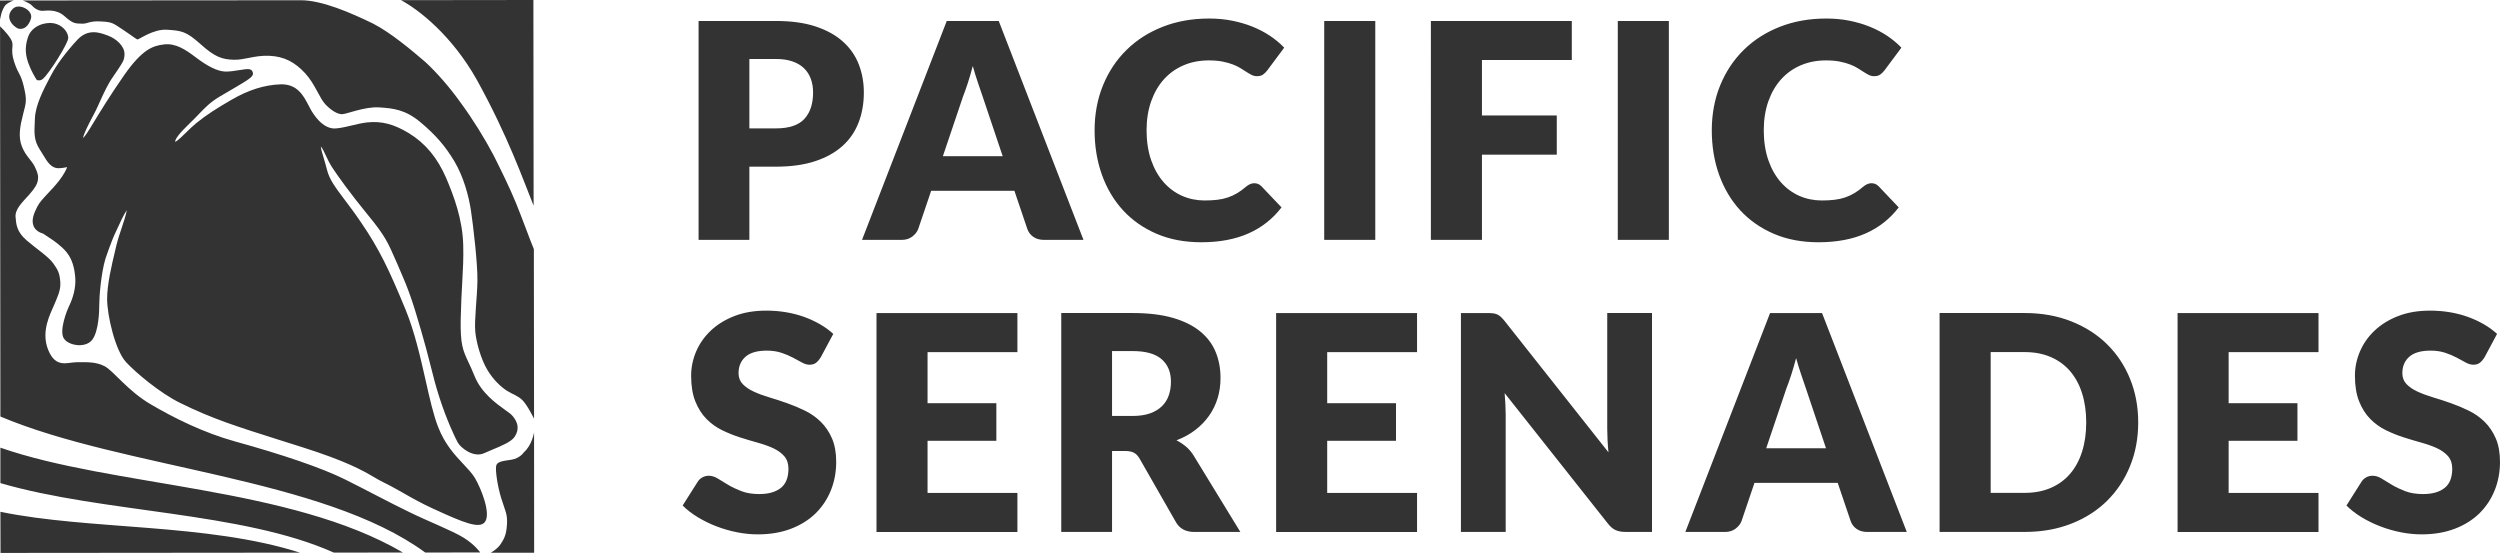 <?xml version="1.0" encoding="UTF-8"?>
<svg id="uuid-f474ba67-1ea5-43a2-98d1-692a1cd2aa11" data-name="Layer_2" xmlns="http://www.w3.org/2000/svg" viewBox="0 0 903.69 199.87">
  <g id="uuid-9554b33c-7a0f-4aad-af1f-fc0924b491a0" data-name="Layer_1">
    <g>
      <path d="M3.37,6.5c.31,2.23,2.68,3.59,2.93,3.71l.14.07.13.05c.82.23,1.65.11,2.42-.34,1.22-.77,2.02-2.34,2.25-3.49.26-1.32-.57-2.65-2.15-3.51-1.7-.92-3.46-.82-4.47.21-1.26,1.26-1.39,2.51-1.26,3.31ZM13.33,28.95l.58.09c.73.12,1.31-.28,1.69-.62,2.14-1.85,9.08-12.73,9.07-14.73,0-2.08-2.09-4.7-5.25-5.28-2.89-.53-7.91.73-9.34,5.12-1.34,4.04-.67,6.96.25,9.51.96,2.67,2.59,5.3,2.68,5.41l.32.51ZM42.2,88.13c-.18.79-.4,1.75-.67,2.87-1.12,4.69-2.81,11.77-2.81,17.04.02,6.1,2.95,18.65,6.85,22.87,3.55,3.82,12.21,11.14,19.57,14.75,11.6,5.72,20.34,8.47,36.17,13.48l7.76,2.45c16.32,5.18,21.93,8.44,26.03,10.83,1.28.75,2.44,1.42,3.72,2.04,2.2,1.04,4.37,2.32,6.68,3.59,3.13,1.8,6.69,3.82,11.13,5.86l.18.07c10.56,4.85,16.67,7.45,18.57,4.57,2.06-3.15-1.45-11.9-3.67-15.7-1.06-1.76-2.55-3.33-4.29-5.18-3.09-3.29-6.56-7-9.03-13.28-1.71-4.35-3.1-10.49-4.56-17-1.86-8.26-4-17.62-7.25-25.52-5.87-14.22-9.42-21.77-16.1-31.52-2.21-3.27-4.17-5.85-5.89-8.13-3.33-4.42-5.52-7.34-6.39-10.82-.37-1.53-.81-2.96-1.18-4.22-.47-1.55-1.02-3.39-1.06-4.23.55.54,1.31,2.14,1.83,3.28.63,1.32,1.34,2.84,2.19,4.15,2.25,3.4,6.38,9.24,13.25,17.63,5.96,7.24,7.04,9.72,9.93,16.36l.97,2.22c3.63,8.24,4.99,12.24,8.03,22.72,1.39,4.74,2.39,8.54,3.32,12.23,1.04,4.14,2.01,8.01,3.42,12.33,2.51,7.8,5.53,14.23,6.57,16.1,1.13,1.97,5.71,5.63,9.57,3.83.74-.35,1.69-.74,2.7-1.16,4.08-1.68,7.06-3,8.22-4.66,2.61-3.8.05-6.77-.79-7.73-.5-.6-1.41-1.24-2.64-2.11-3.2-2.29-8.56-6.13-11.01-12.24-.82-2.06-1.54-3.6-2.2-4.98-2.02-4.36-2.94-6.33-2.79-15.47.11-5.53.35-9.77.56-13.52.25-4.6.49-8.6.35-13.43-.25-9.29-3.43-17.72-6.13-24.07-3.17-7.36-7.57-12.66-13.47-16.26-5.5-3.34-9.9-4.46-15.14-3.92-1.87.22-3.86.68-5.76,1.15-2.54.6-5.19,1.23-6.84.99-2.62-.39-5.09-2.44-7.4-6.14-.4-.66-.78-1.43-1.19-2.2-1.81-3.46-4.07-7.78-10.15-7.56-5.8.2-11.58,2.04-17.67,5.57-5.07,2.93-9.17,5.51-12.89,8.56-1.16.95-2.33,2.12-3.48,3.23-1.26,1.26-3.09,3.03-3.99,3.45-.16-.93,1.52-3.13,5.06-6.55,1.35-1.27,2.46-2.43,3.41-3.42,2.42-2.53,4.19-4.37,7.66-6.45l3.71-2.17c7.46-4.35,8.68-5.11,8.18-6.65-.47-1.42-1.96-1.16-4.66-.74-1.74.29-3.92.64-5.53.54-2.68-.19-6.09-1.85-10.37-5.11-3.65-2.76-7.31-5.24-11.59-4.68-3.93.49-7.7,1.67-14.3,11.07-4.98,7.13-9.01,13.73-11.17,17.31l-1.31,2.14c-.47.77-1.63,2.6-2.4,3.33.17-1.44,1.99-4.97,3.04-6.97.5-.92.99-1.88,1.43-2.74.62-1.24,1.19-2.53,1.76-3.79,1.33-2.91,2.7-5.95,4.6-8.66,2.94-4.25,3.56-5.35,3.86-6.19.28-.88.3-1.93.3-2.04.01-2.9-3.07-5.58-5.95-6.64l-.38-.14c-2.57-.95-6.85-2.54-10.74,1.66-4.1,4.42-7.53,9.05-9.42,12.68l-.6,1.11c-2.12,4.08-5.1,9.66-5.31,14.64l-.03.82c-.24,4.7-.34,7.04,1.85,10.47.37.58.74,1.18,1.07,1.72,1.59,2.67,2.99,4.95,5.6,4.95,1.08,0,2.2-.17,3.18-.39-.46,1.18-1.32,2.82-2.82,4.77-1.5,1.92-2.95,3.48-4.25,4.83-1.67,1.8-2.99,3.2-3.76,4.74l-.13.27c-.85,1.75-2.17,4.41-1.15,6.77.56,1.27,1.75,2.18,3.5,2.71l3.34,2.24s3.1,2.04,5.03,4.4c1.95,2.42,2.95,5.52,3.19,9.71.13,3.12-.68,6.61-2.41,10.1-.52,1.04-3.52,8.54-1.77,11.34,1.03,1.67,3.43,2.37,5.17,2.48,2.19.1,4.02-.56,5.07-1.89,2.48-3.12,2.59-10.97,2.58-12.5,0-3.19.67-11.68,2.26-16.92,0-.02,2.26-6.68,3.6-9.36.26-.53.55-1.18.91-1.97.63-1.43,2.13-4.65,3.2-6.17-.28,1.73-1.29,4.78-1.98,6.8-.66,2.03-1.31,3.91-1.62,5.35ZM1.63,2.28C2.44.99,4.98.17,4.98.17l-4.98.02v6.89s.48-2.11.48-2.11c0,0,.36-1.4,1.16-2.68ZM181.06,196.54c-1.14,1.87-3.68,3.27-3.68,3.27h15.7l-.03-43.55s-.69,4.64-3.69,7.24c0,0-1.39,2.21-4.6,2.69-3.25.47-5.22.71-5.43,2.33-.26,1.64.45,7.01,1.85,11.56,1.39,4.56,2.32,5.61,2.08,9.45-.23,3.85-1.02,5.15-2.19,7.01ZM.14,161.82v12.81c37.04,10.82,87.28,10.24,120.53,25.12l25-.02C104.84,175.83,40.62,175.96.14,161.82ZM.15,185l.04,14.87,108.24-.1c-33.61-10.73-76.16-8.13-108.28-14.77ZM153.72,199.73l19.86-.03s-1.87-2.79-6.03-5.36c-4.15-2.56-12.7-5.84-19.84-9.35-7.18-3.48-15.84-8.14-22.9-11.64-8.65-4.32-23.31-9.2-39.71-13.74-11.63-3.21-22.4-8.62-30.72-13.52-8.32-4.89-13.41-12.12-16.64-13.75-3.22-1.63-6.47-1.41-9.92-1.41s-7.62,2.34-10.39-4.42c-2.77-6.78.9-13.31,2.06-16.11,1.16-2.81,2.53-5.37,2.31-8.41-.23-3.04-.7-4.21-2.54-6.78-1.84-2.56-6.25-5.37-9.7-8.38-3.47-3.04-3.72-5.62-3.94-8.41-.23-2.8,2.52-5.39,4.84-7.95,2.3-2.57,3.01-3.98,3.24-5.38.22-1.39-.01-2.57-1.16-4.9-1.16-2.34-3.24-3.73-4.62-7.23-1.39-3.52-.71-7.23.43-11.68,1.17-4.43,1.39-5.14.24-10.05-1.17-4.9-1.85-3.96-3.47-8.86-1.62-4.9.24-5.84-1.16-8.17C2.57,11.86.02,9.52.02,9.52l.12,141.04c44.5,18.79,116.53,22,153.58,49.17ZM15.03,3.9c1.37.11,5.07-.93,8.32,1.97,3.22,2.93,4.14,2.57,6.22,2.68,2.08.13,2.67-1.04,6.81-.8,4.16.21,4.39.56,7.75,2.78,3.34,2.21,5.08,3.62,5.54,3.74.47.13,5.67-3.86,10.76-3.52,5.07.36,6.77.45,12.12,5.25,5.28,4.78,7.94,5.48,11.98,5.6,4.05.1,7.4-1.65,12.83-1.43,5.42.24,9.24,2.32,12.94,6.3,3.67,3.99,5.19,9.11,7.49,11.43,2.32,2.34,4.39,3.4,5.91,3.38,1.49-.01,8.19-2.81,13.39-2.46,5.18.34,9.47.82,14.89,5.35,5.43,4.56,8.9,8.52,12.26,14.12,3.34,5.62,5.2,12.51,6.01,17.88.81,5.35,2.44,19.26,2.33,25.44-.11,6.18-1.14,13.89-.79,18.1.34,4.19,2.19,10.38,4.39,14.01,2.17,3.63,5.08,6.31,7.16,7.58,2.1,1.3,3.69,1.65,5.43,3.27,1.74,1.64,4.28,6.77,4.28,6.77l-.07-61.28c-1.42-3.4-4.13-10.94-6.43-16.59-2.31-5.63-5.27-11.65-8.13-17.34-3.24-6.16-7.59-13.18-11.97-19.11-3.94-5.51-8.48-10.71-12.66-14.58-4.89-4.21-12.57-10.65-18.86-13.88C126.69,4.55,116.31.07,108.73.09L8.21.17s2.44.82,3.37,1.87c.92,1.03,2.07,1.74,3.46,1.86ZM172.38,28.88c11.36,20.56,16.83,36.41,20.51,45.48l-.08-74.36-47.85.06c6.43,3.44,18.4,12.74,27.42,28.82Z" style="fill: #333;"/>
      <path d="M270.88,60.26v26.45h-18.36V7.58h27.92c5.58,0,10.36.66,14.36,1.98,4,1.32,7.3,3.14,9.88,5.46,2.59,2.32,4.5,5.05,5.73,8.2,1.23,3.15,1.85,6.55,1.85,10.21,0,3.95-.63,7.57-1.9,10.86-1.27,3.29-3.2,6.12-5.81,8.47-2.61,2.35-5.91,4.19-9.91,5.51s-8.74,1.98-14.2,1.98h-9.56ZM270.88,46.41h9.56c4.78,0,8.22-1.14,10.32-3.42,2.1-2.28,3.15-5.47,3.15-9.56,0-1.81-.27-3.46-.82-4.94-.54-1.48-1.37-2.76-2.47-3.83-1.1-1.07-2.5-1.89-4.18-2.47s-3.68-.87-6-.87h-9.56v25.09ZM391.66,86.71h-14.23c-1.59,0-2.91-.37-3.94-1.11-1.03-.74-1.75-1.69-2.14-2.85l-4.67-13.79h-30.09l-4.67,13.79c-.36,1.01-1.07,1.93-2.12,2.74-1.05.81-2.34,1.22-3.86,1.22h-14.34l30.63-79.13h18.79l30.63,79.13ZM340.83,56.46h21.62l-7.28-21.67c-.47-1.38-1.02-3-1.66-4.86-.63-1.86-1.26-3.88-1.87-6.06-.58,2.21-1.18,4.25-1.79,6.14-.62,1.88-1.2,3.51-1.74,4.89l-7.28,21.56ZM453.41,66.23c.43,0,.87.08,1.3.24s.85.44,1.25.84l7.28,7.66c-3.19,4.16-7.18,7.3-11.98,9.42-4.8,2.12-10.47,3.18-17.03,3.18-6.01,0-11.4-1.02-16.16-3.07s-8.8-4.87-12.11-8.47c-3.31-3.6-5.86-7.88-7.63-12.82-1.77-4.94-2.66-10.31-2.66-16.1s1.01-11.32,3.04-16.27,4.86-9.21,8.5-12.79c3.64-3.58,7.99-6.37,13.06-8.36,5.07-1.99,10.66-2.99,16.78-2.99,2.97,0,5.77.26,8.39.79,2.62.53,5.08,1.25,7.36,2.17s4.38,2.03,6.3,3.31c1.92,1.29,3.62,2.71,5.11,4.26l-6.19,8.31c-.4.51-.87.97-1.41,1.38-.54.42-1.3.62-2.28.62-.65,0-1.27-.14-1.85-.43s-1.19-.64-1.85-1.06c-.65-.42-1.37-.87-2.14-1.36-.78-.49-1.7-.94-2.77-1.36-1.07-.42-2.32-.77-3.75-1.06-1.43-.29-3.1-.43-5.02-.43-3.33,0-6.37.59-9.12,1.77-2.75,1.18-5.11,2.86-7.09,5.05s-3.51,4.84-4.62,7.96c-1.1,3.11-1.66,6.61-1.66,10.48s.55,7.66,1.66,10.81c1.1,3.15,2.61,5.8,4.51,7.96,1.9,2.16,4.12,3.79,6.65,4.92,2.53,1.12,5.25,1.68,8.15,1.68,1.67,0,3.19-.08,4.56-.24s2.65-.44,3.83-.84c1.18-.4,2.3-.91,3.37-1.55,1.07-.63,2.15-1.42,3.23-2.36.43-.36.9-.66,1.41-.9.51-.23,1.03-.35,1.58-.35ZM497.13,86.71h-18.46V7.58h18.46v79.13ZM568.17,7.58v14.12h-32.48v20.04h27.05v14.17h-27.05v30.79h-18.46V7.58h50.94ZM603.25,86.71h-18.46V7.58h18.46v79.13ZM676.51,66.23c.43,0,.87.08,1.3.24s.85.44,1.25.84l7.28,7.66c-3.19,4.16-7.18,7.3-11.98,9.42-4.8,2.12-10.47,3.18-17.03,3.18-6.01,0-11.4-1.02-16.16-3.07s-8.8-4.87-12.11-8.47c-3.31-3.6-5.86-7.88-7.63-12.82-1.77-4.94-2.66-10.31-2.66-16.1s1.01-11.32,3.04-16.27,4.86-9.21,8.5-12.79c3.64-3.58,7.99-6.37,13.06-8.36,5.07-1.99,10.66-2.99,16.78-2.99,2.97,0,5.77.26,8.39.79,2.62.53,5.08,1.25,7.36,2.17s4.38,2.03,6.3,3.31c1.92,1.29,3.62,2.71,5.11,4.26l-6.19,8.31c-.4.51-.87.97-1.41,1.38-.54.42-1.3.62-2.28.62-.65,0-1.27-.14-1.85-.43s-1.19-.64-1.85-1.06c-.65-.42-1.37-.87-2.14-1.36-.78-.49-1.7-.94-2.77-1.36-1.07-.42-2.32-.77-3.75-1.06-1.43-.29-3.1-.43-5.02-.43-3.33,0-6.37.59-9.12,1.77-2.75,1.18-5.11,2.86-7.09,5.05s-3.51,4.84-4.62,7.96c-1.1,3.11-1.66,6.61-1.66,10.48s.55,7.66,1.66,10.81c1.1,3.15,2.61,5.8,4.51,7.96,1.9,2.16,4.12,3.79,6.65,4.92,2.53,1.12,5.25,1.68,8.15,1.68,1.67,0,3.19-.08,4.56-.24s2.65-.44,3.83-.84c1.18-.4,2.3-.91,3.37-1.55,1.07-.63,2.15-1.42,3.23-2.36.43-.36.9-.66,1.41-.9.51-.23,1.03-.35,1.58-.35ZM296.62,129.23c-.54.87-1.11,1.52-1.71,1.96-.6.43-1.37.65-2.31.65-.83,0-1.73-.26-2.69-.79-.96-.52-2.05-1.11-3.26-1.76s-2.6-1.24-4.15-1.76c-1.56-.52-3.33-.79-5.32-.79-3.44,0-6,.73-7.68,2.2-1.68,1.47-2.53,3.45-2.53,5.95,0,1.59.51,2.92,1.52,3.96,1.01,1.05,2.34,1.96,3.99,2.71,1.65.76,3.53,1.46,5.65,2.09s4.28,1.34,6.49,2.12c2.21.78,4.37,1.69,6.49,2.74,2.12,1.05,4,2.39,5.65,4.02,1.65,1.63,2.98,3.61,3.99,5.95,1.01,2.33,1.52,5.15,1.52,8.45,0,3.66-.63,7.08-1.9,10.26-1.27,3.19-3.11,5.96-5.51,8.34-2.41,2.37-5.38,4.24-8.91,5.59-3.53,1.36-7.54,2.04-12.03,2.04-2.46,0-4.97-.25-7.52-.76-2.55-.51-5.02-1.22-7.41-2.14-2.39-.92-4.64-2.02-6.74-3.29-2.1-1.27-3.93-2.68-5.48-4.24l5.43-8.58c.4-.65.96-1.18,1.68-1.58.72-.4,1.5-.6,2.33-.6,1.09,0,2.18.34,3.29,1.03,1.1.69,2.35,1.45,3.75,2.28,1.39.83,3,1.59,4.81,2.28,1.81.69,3.95,1.03,6.41,1.03,3.33,0,5.92-.73,7.77-2.2,1.85-1.47,2.77-3.79,2.77-6.98,0-1.85-.51-3.35-1.52-4.51-1.01-1.16-2.34-2.12-3.99-2.88-1.65-.76-3.52-1.43-5.62-2.01s-4.25-1.22-6.46-1.93c-2.21-.71-4.36-1.58-6.46-2.61-2.1-1.03-3.97-2.39-5.62-4.07-1.65-1.68-2.98-3.78-3.99-6.3-1.01-2.52-1.52-5.62-1.52-9.31,0-2.97.6-5.87,1.79-8.69,1.2-2.82,2.95-5.34,5.27-7.55,2.32-2.21,5.16-3.97,8.53-5.29,3.37-1.32,7.22-1.98,11.57-1.98,2.43,0,4.79.19,7.09.57,2.3.38,4.48.94,6.54,1.68,2.06.74,3.99,1.63,5.78,2.66s3.39,2.2,4.81,3.5l-4.56,8.53ZM367.77,113.16v14.12h-32.48v18.47h24.87v13.58h-24.87v18.85h32.48v14.12h-50.94v-79.13h50.94ZM401.98,163.01v29.27h-18.36v-79.13h25.74c5.72,0,10.6.59,14.64,1.76,4.04,1.18,7.33,2.82,9.88,4.92,2.55,2.1,4.41,4.58,5.57,7.44,1.16,2.86,1.74,5.97,1.74,9.34,0,2.57-.34,5-1.03,7.28-.69,2.28-1.71,4.39-3.07,6.33-1.36,1.94-3.02,3.67-5,5.19-1.97,1.52-4.25,2.77-6.82,3.75,1.23.62,2.38,1.38,3.45,2.28,1.07.91,2,2.01,2.8,3.31l16.84,27.54h-16.62c-3.08,0-5.29-1.16-6.63-3.48l-13.14-22.97c-.58-1.01-1.26-1.74-2.04-2.17-.78-.43-1.87-.65-3.29-.65h-4.67ZM401.98,150.36h7.39c2.5,0,4.62-.32,6.38-.95,1.75-.63,3.19-1.51,4.32-2.63,1.12-1.12,1.94-2.43,2.44-3.94.51-1.5.76-3.12.76-4.86,0-3.48-1.13-6.19-3.39-8.15s-5.77-2.93-10.51-2.93h-7.39v23.46ZM512.23,113.16v14.12h-32.48v18.47h24.87v13.58h-24.87v18.85h32.48v14.12h-50.94v-79.13h50.94ZM539.76,113.26c.54.07,1.03.21,1.47.41.43.2.85.48,1.25.84.4.36.85.85,1.36,1.47l37.58,47.52c-.15-1.52-.25-3-.33-4.43-.07-1.43-.11-2.78-.11-4.05v-41.87h16.18v79.13h-9.56c-1.41,0-2.61-.22-3.58-.65s-1.92-1.23-2.82-2.39l-37.31-47.14c.11,1.38.2,2.72.27,4.05.07,1.32.11,2.56.11,3.72v42.42h-16.18v-79.13h9.67c.8,0,1.47.04,2.01.11ZM689.27,192.29h-14.23c-1.59,0-2.91-.37-3.94-1.11-1.03-.74-1.75-1.69-2.14-2.85l-4.67-13.79h-30.09l-4.67,13.79c-.36,1.01-1.07,1.93-2.12,2.74-1.05.81-2.34,1.22-3.86,1.22h-14.34l30.63-79.13h18.79l30.63,79.13ZM638.44,162.04h21.62l-7.28-21.67c-.47-1.38-1.02-3-1.66-4.86-.63-1.86-1.26-3.88-1.87-6.06-.58,2.21-1.18,4.25-1.79,6.14-.62,1.88-1.2,3.51-1.74,4.89l-7.28,21.56ZM772.91,152.69c0,5.72-.99,11-2.96,15.83-1.97,4.83-4.75,9.02-8.34,12.55-3.58,3.53-7.9,6.28-12.95,8.25-5.05,1.97-10.65,2.96-16.81,2.96h-30.74v-79.13h30.74c6.15,0,11.76,1,16.81,2.99s9.37,4.74,12.95,8.25c3.58,3.51,6.36,7.68,8.34,12.52,1.97,4.83,2.96,10.09,2.96,15.78ZM754.12,152.69c0-3.91-.51-7.44-1.52-10.59-1.01-3.15-2.47-5.82-4.37-8.01-1.9-2.19-4.23-3.87-6.98-5.05-2.75-1.18-5.88-1.77-9.4-1.77h-12.27v50.89h12.27c3.51,0,6.64-.59,9.4-1.77,2.75-1.18,5.08-2.86,6.98-5.05,1.9-2.19,3.36-4.86,4.37-8.01,1.01-3.15,1.52-6.7,1.52-10.64ZM838.08,113.16v14.12h-32.48v18.47h24.87v13.58h-24.87v18.85h32.48v14.12h-50.94v-79.13h50.94ZM898.04,129.23c-.54.87-1.11,1.52-1.71,1.96-.6.43-1.37.65-2.31.65-.83,0-1.73-.26-2.69-.79-.96-.52-2.05-1.11-3.26-1.76s-2.6-1.24-4.15-1.76c-1.56-.52-3.33-.79-5.32-.79-3.44,0-6,.73-7.68,2.2-1.68,1.47-2.53,3.45-2.53,5.95,0,1.59.51,2.92,1.52,3.96,1.01,1.05,2.34,1.96,3.99,2.71,1.65.76,3.53,1.46,5.65,2.09s4.28,1.34,6.49,2.12c2.21.78,4.37,1.69,6.49,2.74,2.12,1.05,4,2.39,5.65,4.02,1.65,1.63,2.98,3.61,3.99,5.95,1.01,2.33,1.52,5.15,1.52,8.45,0,3.66-.63,7.08-1.9,10.26-1.27,3.19-3.11,5.96-5.51,8.34-2.41,2.37-5.38,4.24-8.91,5.59-3.53,1.36-7.54,2.04-12.03,2.04-2.46,0-4.97-.25-7.52-.76-2.55-.51-5.02-1.22-7.41-2.14-2.39-.92-4.64-2.02-6.74-3.29-2.1-1.27-3.93-2.68-5.48-4.24l5.43-8.58c.4-.65.96-1.18,1.68-1.58.72-.4,1.5-.6,2.33-.6,1.09,0,2.18.34,3.29,1.03,1.1.69,2.35,1.45,3.75,2.28,1.39.83,3,1.59,4.81,2.28,1.81.69,3.95,1.03,6.41,1.03,3.33,0,5.92-.73,7.77-2.2,1.85-1.47,2.77-3.79,2.77-6.98,0-1.85-.51-3.35-1.52-4.51-1.01-1.16-2.34-2.12-3.99-2.88-1.65-.76-3.52-1.43-5.62-2.01s-4.25-1.22-6.46-1.93c-2.21-.71-4.36-1.58-6.46-2.61-2.1-1.03-3.97-2.39-5.62-4.07-1.65-1.68-2.98-3.78-3.99-6.3-1.01-2.52-1.52-5.62-1.52-9.31,0-2.97.6-5.87,1.79-8.69,1.2-2.82,2.95-5.34,5.27-7.55,2.32-2.21,5.16-3.97,8.53-5.29,3.37-1.32,7.22-1.98,11.57-1.98,2.43,0,4.79.19,7.09.57,2.3.38,4.48.94,6.54,1.68,2.06.74,3.99,1.63,5.78,2.66s3.39,2.2,4.81,3.5l-4.56,8.53Z" style="fill: #333;"/>
    </g>
  </g>
</svg>